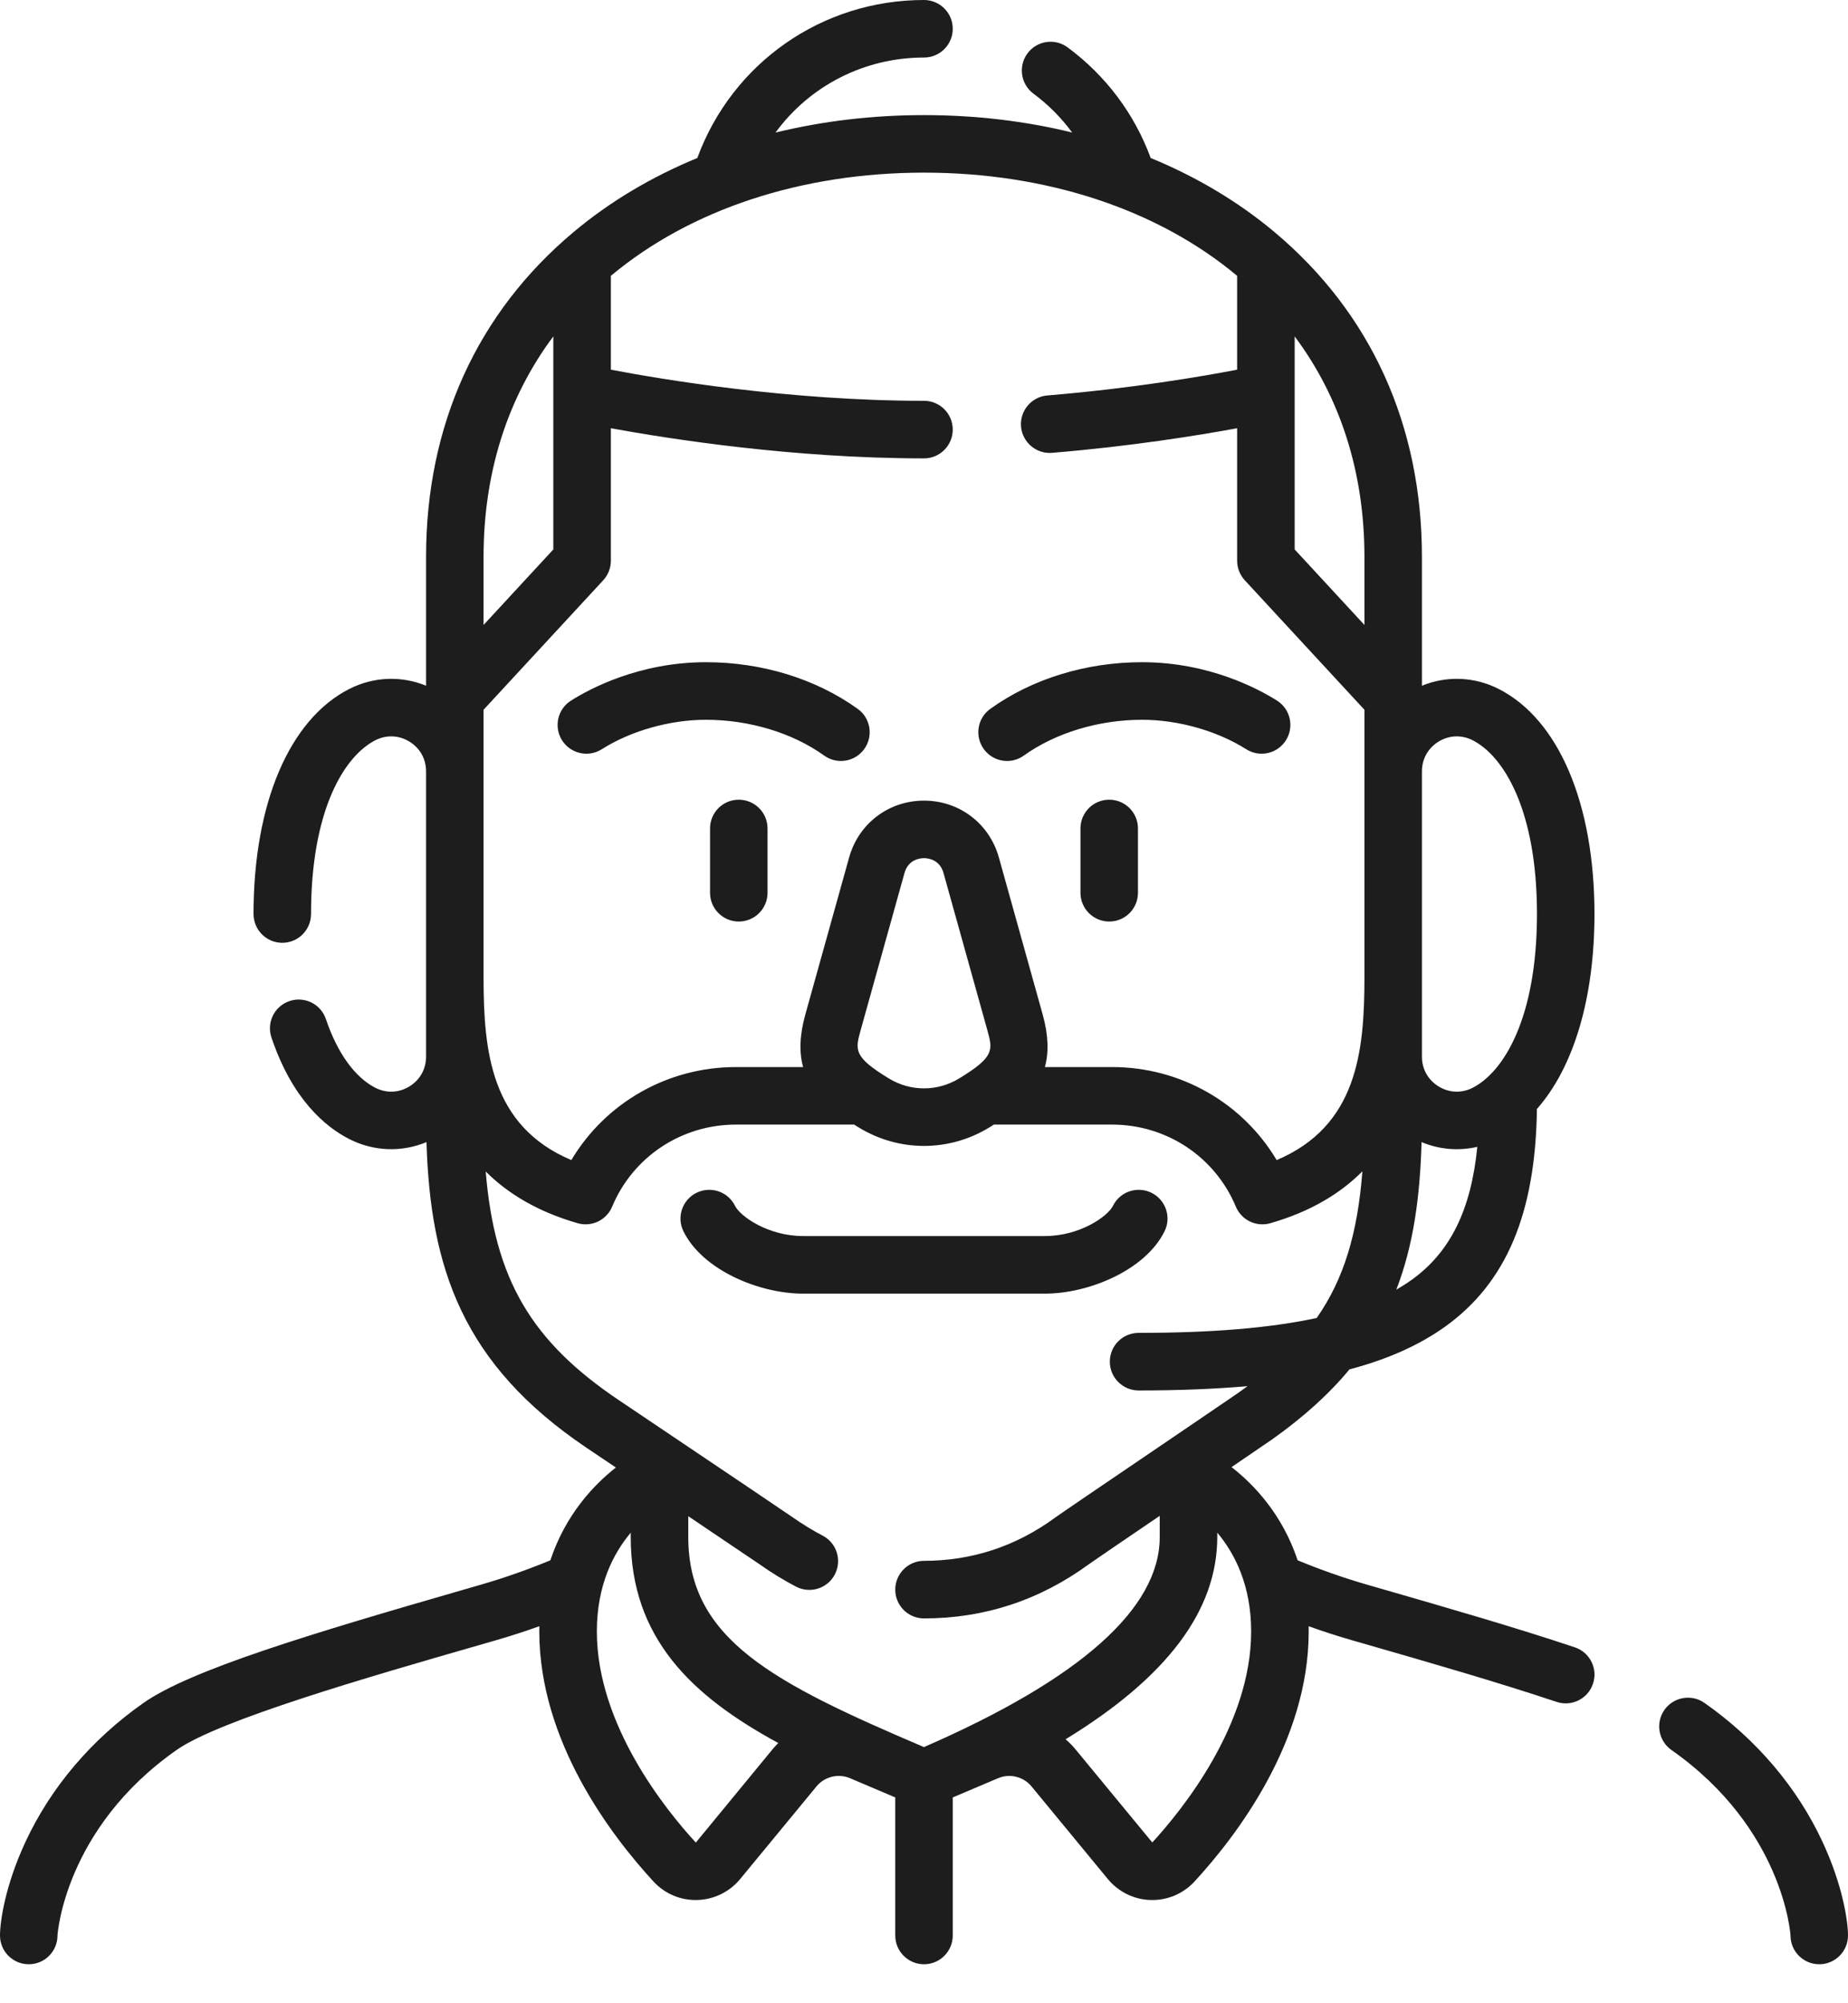 <svg width="36" height="39" viewBox="0 0 36 39" fill="none" xmlns="http://www.w3.org/2000/svg">
<path d="M35.44 38.241C35.13 38.241 34.88 37.99 34.88 37.681C34.88 37.661 34.743 35.6 32.561 34.07C32.307 33.892 32.246 33.543 32.423 33.29C32.601 33.037 32.95 32.975 33.204 33.153C34.216 33.862 35.012 34.799 35.505 35.861C35.896 36.702 36 37.401 36 37.681C36 37.99 35.749 38.241 35.44 38.241ZM18 38.241C17.691 38.241 17.44 37.99 17.44 37.681V34.993L16.557 34.618C16.331 34.522 16.063 34.588 15.906 34.778L14.418 36.583C14.211 36.833 13.907 36.981 13.583 36.99C13.257 36.999 12.95 36.868 12.731 36.631C11.9 35.729 10.506 33.898 10.506 31.762C10.506 31.728 10.507 31.694 10.507 31.66C10.232 31.758 9.956 31.848 9.683 31.927L9.319 32.032C7.19 32.645 4.275 33.484 3.439 34.07C1.257 35.6 1.12 37.661 1.12 37.681C1.12 37.99 0.87 38.241 0.56 38.241C0.251 38.241 0 37.99 0 37.681C0 37.401 0.104 36.702 0.495 35.861C0.988 34.799 1.784 33.862 2.796 33.153C3.712 32.511 6.049 31.808 9.009 30.955L9.372 30.85C9.819 30.721 10.272 30.562 10.721 30.377C11.018 29.486 11.566 28.909 11.998 28.57C11.895 28.501 11.788 28.429 11.679 28.356L11.426 28.186C9.005 26.556 8.383 24.679 8.308 22.235C7.826 22.436 7.283 22.418 6.806 22.177C6.338 21.939 5.694 21.403 5.288 20.198C5.189 19.905 5.347 19.588 5.64 19.489C5.933 19.39 6.251 19.548 6.349 19.841C6.572 20.501 6.914 20.975 7.313 21.178C7.528 21.287 7.77 21.277 7.976 21.151C8.182 21.024 8.3 20.813 8.3 20.571V15.018C8.3 14.776 8.182 14.565 7.976 14.438C7.77 14.312 7.528 14.302 7.313 14.411C6.707 14.719 6.059 15.769 6.059 17.794C6.059 18.104 5.808 18.355 5.499 18.355C5.19 18.355 4.939 18.104 4.939 17.794C4.939 15.643 5.637 14.005 6.806 13.412C7.28 13.172 7.82 13.153 8.3 13.35V10.842C8.3 8.278 9.295 6.089 11.178 4.514C11.881 3.925 12.693 3.443 13.584 3.076C14.264 1.227 16.01 0 18 0C18.309 0 18.56 0.251 18.56 0.56C18.56 0.87 18.309 1.12 18 1.12C16.828 1.12 15.768 1.678 15.107 2.581C16.023 2.357 16.995 2.241 18 2.241C19.002 2.241 19.972 2.356 20.886 2.58C20.674 2.292 20.42 2.036 20.132 1.823C19.884 1.639 19.832 1.288 20.016 1.039C20.2 0.791 20.551 0.739 20.799 0.923C21.543 1.474 22.099 2.215 22.416 3.076C23.307 3.442 24.119 3.925 24.823 4.514C26.705 6.089 27.7 8.278 27.7 10.842V13.35C28.18 13.153 28.72 13.172 29.194 13.412C30.363 14.005 31.061 15.643 31.061 17.794C31.061 19.438 30.654 20.782 29.94 21.59C29.913 23.623 29.344 24.972 28.154 25.826C27.654 26.184 27.043 26.46 26.288 26.66C25.894 27.136 25.395 27.59 24.768 28.032C24.703 28.077 24.403 28.282 23.991 28.562C24.424 28.899 24.979 29.478 25.279 30.377C25.728 30.562 26.181 30.721 26.628 30.85L26.992 30.955C28.178 31.297 29.522 31.684 30.679 32.071C30.972 32.169 31.131 32.486 31.032 32.78C30.934 33.073 30.617 33.231 30.323 33.133C29.189 32.754 27.857 32.37 26.682 32.032L26.317 31.927C26.044 31.848 25.768 31.759 25.493 31.66C25.493 31.694 25.494 31.728 25.494 31.762C25.494 33.898 24.1 35.729 23.269 36.631C23.05 36.868 22.741 36.999 22.417 36.99C22.093 36.982 21.789 36.833 21.582 36.583L20.094 34.778C19.937 34.588 19.67 34.522 19.443 34.619L18.56 34.993V37.681C18.56 37.99 18.309 38.241 18 38.241ZM12.287 29.839C11.947 30.243 11.627 30.863 11.627 31.762C11.627 33.583 12.975 35.243 13.555 35.872L15.042 34.065C15.08 34.019 15.12 33.975 15.162 33.934C13.473 33.018 12.287 31.89 12.287 29.924V29.839H12.287ZM20.758 33.861C20.83 33.922 20.897 33.99 20.958 34.065L22.447 35.87C23.025 35.242 24.373 33.583 24.373 31.762C24.373 30.862 24.053 30.243 23.713 29.838V29.924C23.712 31.35 22.741 32.649 20.758 33.861ZM13.408 29.518V29.924C13.408 31.916 15.063 32.761 17.999 34.013C21.047 32.687 22.592 31.312 22.592 29.924V29.511C21.916 29.97 21.284 30.401 21.216 30.45C20.258 31.152 19.176 31.508 18 31.508C17.691 31.508 17.44 31.257 17.44 30.948C17.44 30.638 17.691 30.387 18 30.387C18.932 30.387 19.792 30.104 20.554 29.546C20.641 29.482 21.419 28.953 22.596 28.155C23.301 27.676 24.03 27.181 24.123 27.116C24.184 27.072 24.244 27.029 24.303 26.986C23.668 27.042 22.963 27.07 22.181 27.07C21.871 27.07 21.62 26.819 21.62 26.509C21.62 26.2 21.871 25.949 22.181 25.949C23.599 25.949 24.743 25.855 25.65 25.659C26.178 24.904 26.447 24.015 26.54 22.804C26.116 23.23 25.538 23.587 24.747 23.814C24.474 23.893 24.185 23.754 24.075 23.492C23.67 22.521 22.724 21.894 21.665 21.894H19.361C19.33 21.914 19.298 21.933 19.266 21.953C18.485 22.428 17.515 22.428 16.734 21.953C16.701 21.933 16.669 21.913 16.637 21.893C16.628 21.894 16.618 21.894 16.609 21.894H14.335C13.276 21.894 12.33 22.521 11.925 23.492C11.815 23.754 11.526 23.893 11.253 23.814C10.464 23.587 9.886 23.231 9.462 22.807C9.635 24.922 10.364 26.12 12.051 27.256L12.304 27.426C14.396 28.832 15.362 29.483 15.438 29.537C15.63 29.672 15.828 29.793 16.025 29.896C16.3 30.039 16.406 30.377 16.263 30.652C16.12 30.926 15.782 31.032 15.508 30.89C15.265 30.763 15.024 30.616 14.792 30.451C14.743 30.417 14.279 30.104 13.408 29.518ZM27.693 22.235C27.662 23.307 27.533 24.25 27.201 25.107C27.308 25.046 27.407 24.983 27.501 24.916C28.247 24.38 28.656 23.564 28.779 22.327C28.417 22.411 28.039 22.38 27.693 22.235ZM20.355 20.774H21.665C22.997 20.774 24.205 21.47 24.87 22.585C26.439 21.922 26.58 20.47 26.58 19.027V13.818L24.249 11.297C24.154 11.194 24.1 11.058 24.1 10.917V8.337C23.347 8.476 22.038 8.688 20.495 8.816C20.189 8.842 19.916 8.612 19.89 8.304C19.865 7.995 20.094 7.725 20.403 7.699C22.055 7.562 23.426 7.327 24.1 7.197V5.37C22.55 4.075 20.384 3.361 18 3.361C15.616 3.361 13.45 4.075 11.9 5.37V7.197C12.874 7.383 15.364 7.803 18 7.803C18.309 7.803 18.56 8.054 18.56 8.363C18.56 8.673 18.309 8.924 18 8.924C15.449 8.924 13.03 8.544 11.9 8.337V10.917C11.9 11.058 11.846 11.194 11.751 11.297L9.42 13.818V19.027C9.42 20.47 9.561 21.922 11.13 22.585C11.795 21.47 13.003 20.774 14.335 20.774H15.645C15.567 20.49 15.575 20.158 15.688 19.751L16.541 16.695C16.726 16.032 17.312 15.587 18 15.587C18.688 15.587 19.274 16.032 19.459 16.695L20.312 19.751C20.425 20.158 20.433 20.49 20.355 20.774ZM27.7 20.571C27.7 20.813 27.818 21.024 28.024 21.151C28.23 21.277 28.472 21.287 28.687 21.178C29.293 20.87 29.941 19.82 29.941 17.794C29.941 15.769 29.293 14.719 28.687 14.411C28.472 14.302 28.23 14.312 28.024 14.438C27.818 14.565 27.7 14.776 27.7 15.017V20.571ZM18 16.707C17.93 16.707 17.695 16.728 17.62 16.996L16.767 20.052C16.659 20.442 16.622 20.574 17.316 20.996C17.738 21.253 18.262 21.253 18.684 20.996C19.378 20.574 19.341 20.442 19.233 20.052H19.233L18.38 16.996C18.305 16.728 18.07 16.707 18 16.707ZM10.779 6.549C9.885 7.745 9.42 9.204 9.42 10.842V12.167L10.779 10.697V6.549ZM25.221 10.697L26.58 12.167V10.842C26.58 9.204 26.115 7.746 25.221 6.549V10.697ZM20.357 25.185H15.643C14.793 25.185 13.69 24.731 13.314 23.972C13.177 23.695 13.291 23.359 13.568 23.222C13.846 23.085 14.181 23.198 14.319 23.476C14.42 23.681 14.965 24.064 15.643 24.064H20.357C21.035 24.064 21.58 23.681 21.681 23.476C21.818 23.198 22.154 23.085 22.432 23.222C22.709 23.359 22.823 23.695 22.686 23.972C22.31 24.731 21.207 25.185 20.357 25.185ZM21.608 17.941C21.299 17.941 21.048 17.69 21.048 17.381V16.129C21.048 15.819 21.299 15.569 21.608 15.569C21.918 15.569 22.168 15.819 22.168 16.129V17.381C22.168 17.69 21.918 17.941 21.608 17.941ZM14.392 17.941C14.082 17.941 13.832 17.69 13.832 17.381V16.129C13.832 15.819 14.082 15.569 14.392 15.569C14.701 15.569 14.952 15.819 14.952 16.129V17.381C14.952 17.69 14.701 17.941 14.392 17.941ZM19.618 14.815C19.444 14.815 19.272 14.734 19.163 14.581C18.983 14.33 19.04 13.98 19.292 13.8C20.109 13.214 21.159 12.892 22.248 12.892C23.554 12.892 24.521 13.415 24.877 13.64C25.138 13.805 25.216 14.151 25.05 14.413C24.885 14.674 24.539 14.752 24.278 14.587C23.709 14.227 22.951 14.013 22.248 14.013C21.403 14.013 20.564 14.267 19.944 14.71C19.845 14.781 19.731 14.815 19.618 14.815ZM16.382 14.815C16.269 14.815 16.155 14.781 16.056 14.71C15.437 14.267 14.597 14.013 13.752 14.013C13.049 14.013 12.29 14.227 11.722 14.587C11.461 14.752 11.115 14.674 10.949 14.413C10.784 14.151 10.862 13.805 11.123 13.64C11.479 13.415 12.446 12.892 13.752 12.892C14.841 12.892 15.891 13.214 16.708 13.8C16.96 13.98 17.017 14.33 16.837 14.581C16.728 14.734 16.556 14.815 16.382 14.815Z" fill="#1D1D1D"/>
</svg>
